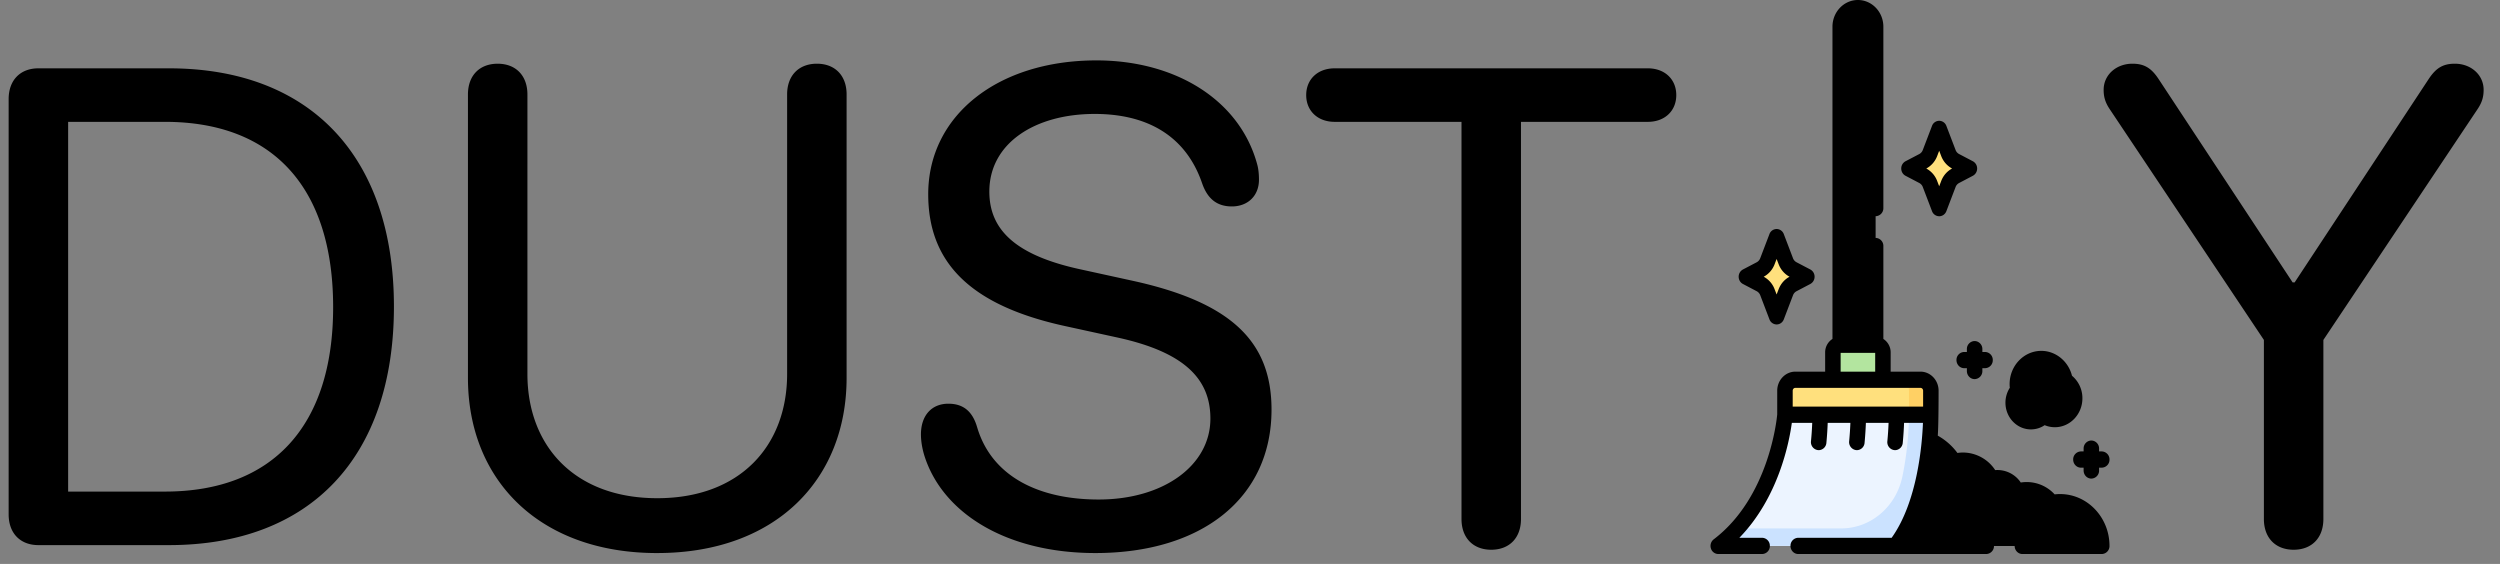 <svg width="133" height="30" fill="none" xmlns="http://www.w3.org/2000/svg"><rect width="100%" height="100%" fill="#808080" stroke="none"/><path d="M99.783 18.342h-1.885V1.42c0-.546.422-.988.943-.988.52 0 .942.442.942.988v16.922z" fill="#000"/><path d="M102.167 20.203h-6.653a.568.568 0 00-.554.581v1.28h7.761v-1.28a.568.568 0 00-.554-.581z" fill="#FFE07D"/><path d="M102.167 20.203h-1.164c.306 0 .554.26.554.581v1.28h1.164v-1.28a.568.568 0 00-.554-.581z" fill="#FFD064"/><path d="M99.783 18.342h-1.885a.398.398 0 00-.388.407v1.454h2.661v-1.454a.398.398 0 00-.388-.407z" fill="#B3E59F"/><path d="M100.837 29.042h10.977c0-1.285-.993-2.326-2.218-2.326a2.13 2.13 0 00-.451.048 1.635 1.635 0 00-1.323-.688 1.59 1.59 0 00-.524.09 1.112 1.112 0 00-1.028-.73c-.116 0-.228.02-.333.054-.269-.582-.838-.984-1.497-.984a1.59 1.59 0 00-.484.075c-.492-.813-1.357-1.354-2.343-1.354l-.776 5.815z" fill="#000"/><path d="M104.608 29.042h7.206c0-1.285-.993-2.326-2.218-2.326a2.13 2.13 0 00-.451.048 1.635 1.635 0 00-1.323-.688 1.59 1.59 0 00-.524.09 1.132 1.132 0 00-.757-.694c.228 1.418-.382 3.105-1.933 3.57z" fill="#000"/><path d="M100.836 29.042c1.941-2.5 1.885-6.978 1.885-6.978H94.96s-.333 4.535-3.548 6.978h9.424z" fill="#ECF4FF"/><path d="M102.721 22.064h-1.164s.019 1.53-.353 3.3c-.337 1.603-1.686 2.747-3.25 2.747h-5.53a7.46 7.46 0 01-1.013.93h9.425c1.941-2.5 1.885-6.977 1.885-6.977z" fill="#CBE2FF"/><path d="M109.86 20.245c-.088-.649-.619-1.147-1.262-1.147-.704 0-1.275.599-1.275 1.338 0 .107.012.211.035.311a1.01 1.01 0 00-.257.677c0 .546.422.989.943.989.269 0 .51-.119.682-.308.169.12.373.191.593.191.582 0 1.053-.494 1.053-1.104 0-.403-.205-.754-.512-.947z" fill="#000"/><path d="M95.393 15.106l.731-.384-.731-.383a.83.83 0 01-.387-.441l-.49-1.284-.489 1.284a.83.83 0 01-.387.44l-.731.384.731.384c.176.092.314.25.387.44l.49 1.284.489-1.283a.829.829 0 01.387-.441zM102.289 8.582l-.732.383.732.384a.83.83 0 01.387.44l.489 1.284.489-1.283a.83.83 0 01.387-.441l.732-.384-.732-.383a.83.83 0 01-.387-.441l-.489-1.284-.489 1.284a.83.83 0 01-.387.44z" fill="#FFE07D"/><path d="M109.596 26.284a2.51 2.51 0 00-.289.017 2.012 2.012 0 00-1.802-.631 1.492 1.492 0 00-1.36-.66 2.063 2.063 0 00-1.705-.936c-.102 0-.204.008-.305.024a3.277 3.277 0 00-1.045-.921c.046-.624.043-2.392.043-2.392 0-.56-.433-1.014-.966-1.014h-1.584V18.75a.847.847 0 00-.388-.718v-4.943a.423.423 0 00-.412-.432.422.422 0 00-.412.432v4.822H98.31V1.42c0-.307.238-.557.53-.557.293 0 .531.25.531.557v9.65c0 .238.185.432.412.432a.423.423 0 00.412-.432V1.42c0-.783-.608-1.42-1.354-1.42-.747 0-1.354.637-1.354 1.42v16.611a.847.847 0 00-.389.718v1.022h-1.584c-.532 0-.966.455-.966 1.014v1.26c-.024.273-.446 4.42-3.378 6.647a.444.444 0 00-.15.483.414.414 0 00.392.299h2.332a.422.422 0 00.412-.432.422.422 0 00-.412-.432h-1.21c2.075-2.133 2.648-5.055 2.792-6.114h1.084a16.91 16.91 0 01-.066.979.427.427 0 00.41.474.42.42 0 00.41-.389c.041-.436.06-.803.07-1.064h1.207c-.01.244-.028.582-.066.979a.427.427 0 00.41.474.42.42 0 00.41-.389c.041-.436.06-.803.07-1.064h1.207a16.78 16.78 0 01-.065.979.426.426 0 00.41.474.42.42 0 00.409-.389c.042-.436.061-.803.07-1.064h1.005c-.043 1.12-.287 4.189-1.665 6.114h-4.97a.422.422 0 00-.412.432c0 .238.184.432.412.432h10.002a.423.423 0 00.412-.432.423.423 0 00-.412-.432h-4.039c.824-1.41 1.197-3.148 1.366-4.48.242.184.452.417.613.683.099.164.29.238.467.182.119-.038.241-.057.365-.057.484 0 .916.284 1.127.74a.405.405 0 00.494.224.664.664 0 01.208-.034c.286 0 .54.18.647.46.082.21.306.32.512.247a1.19 1.19 0 01.394-.067c.393 0 .756.189.996.518a.402.402 0 00.411.16c.12-.025.243-.038.367-.038.854 0 1.572.625 1.759 1.462h-3.764a.423.423 0 00-.412.432c0 .238.185.432.412.432h4.223a.422.422 0 00.411-.432c0-1.52-1.179-2.758-2.629-2.758zm-11.674-7.51h1.838v.997h-1.838v-.997zm-2.55 2.858v-.848c0-.082.063-.15.142-.15h6.653c.079 0 .143.068.143.15v.848h-6.939z" fill="#000"/><path d="M108.044 22.844c.264 0 .516-.078.732-.225.171.072.355.109.543.109.808 0 1.465-.69 1.465-1.537a1.55 1.55 0 00-.554-1.201c-.191-.767-.862-1.324-1.632-1.324-.93 0-1.687.794-1.687 1.77 0 .064.004.13.011.194a1.46 1.46 0 00-.232.794c0 .783.607 1.42 1.354 1.42zm-.386-1.8a.448.448 0 00.101-.397.945.945 0 01-.024-.211c0-.5.387-.906.863-.906.427 0 .794.333.855.776a.432.432 0 00.195.309.675.675 0 01.313.576c0 .372-.288.674-.642.674a.617.617 0 01-.361-.117.397.397 0 00-.53.06.515.515 0 01-.384.173.545.545 0 01-.531-.557c0-.142.051-.277.145-.38zM104.638 18.575v.15h-.142a.422.422 0 00-.412.431c0 .239.184.432.412.432h.142v.15c0 .238.185.431.412.431a.423.423 0 00.412-.431v-.15h.142a.422.422 0 00.412-.432.422.422 0 00-.412-.431h-.142v-.15a.423.423 0 00-.412-.432.423.423 0 00-.412.432zM110.705 24.016a.423.423 0 00-.412.432c0 .238.185.432.412.432h.143v.15c0 .238.184.431.411.431a.422.422 0 00.412-.431v-.15h.143a.422.422 0 00.411-.432.422.422 0 00-.411-.432h-.143v-.15a.422.422 0 00-.412-.431.422.422 0 00-.411.431v.15h-.143zM92.725 15.108l.731.384a.405.405 0 01.189.215l.49 1.284a.412.412 0 00.381.27c.169 0 .32-.107.382-.27l.49-1.284a.405.405 0 01.189-.215l.731-.384a.434.434 0 00.228-.386.434.434 0 00-.228-.386l-.731-.383a.404.404 0 01-.19-.216l-.489-1.283a.412.412 0 00-.382-.271.412.412 0 00-.382.271l-.49 1.283a.404.404 0 01-.188.216l-.731.383a.435.435 0 00-.228.386c0 .164.088.313.228.386zm1.684-1.05l.107-.281.108.28c.11.29.316.525.58.665-.264.14-.47.376-.58.665l-.108.28-.107-.28a1.253 1.253 0 00-.58-.665c.264-.14.47-.376.58-.664zM101.373 9.351l.732.384a.4.4 0 01.188.215l.49 1.284a.412.412 0 00.382.271c.168 0 .32-.107.382-.271l.49-1.284a.4.4 0 01.188-.215l.732-.384a.435.435 0 00.227-.386.435.435 0 00-.227-.386l-.732-.384a.4.4 0 01-.188-.215l-.49-1.283a.412.412 0 00-.382-.271.412.412 0 00-.382.271l-.49 1.283a.4.4 0 01-.188.216l-.732.383a.435.435 0 00-.227.386c0 .164.088.313.227.386zm1.685-1.05l.107-.281.107.281c.11.289.316.524.58.664-.264.14-.47.376-.58.665l-.107.28-.107-.28a1.254 1.254 0 00-.58-.665c.264-.14.47-.376.58-.664zM2.043 29h6.943c7.541 0 11.971-4.693 11.971-12.691 0-7.98-4.447-12.674-11.97-12.674H2.042c-.967 0-1.582.633-1.582 1.635v22.095C.46 28.367 1.076 29 2.043 29zm1.582-2.848V6.482h5.15c5.766 0 8.948 3.516 8.948 9.862 0 6.293-3.2 9.808-8.948 9.808h-5.15zM34.967 29.422c6.293 0 10.072-3.902 10.072-9.317V5.023c0-1.002-.615-1.634-1.582-1.634-.967 0-1.582.632-1.582 1.634v14.872c0 3.832-2.514 6.609-6.908 6.609-4.395 0-6.908-2.777-6.908-6.61V5.025c0-1.003-.616-1.635-1.582-1.635-.967 0-1.582.632-1.582 1.634v15.082c0 5.415 3.779 9.317 10.072 9.317zM58.275 29.422c5.678 0 9.37-2.936 9.37-7.629 0-3.586-2.092-5.695-7.383-6.855l-2.813-.616c-3.463-.756-4.816-2.127-4.816-4.13 0-2.585 2.443-4.131 5.607-4.131 2.742 0 4.834 1.125 5.713 3.691.281.808.774 1.23 1.582 1.23.844 0 1.442-.562 1.442-1.423 0-.334-.036-.598-.088-.791-.914-3.428-4.324-5.555-8.56-5.555-5.257 0-8.948 2.935-8.948 7.119 0 3.603 2.197 5.906 7.277 7.014l2.813.615c3.515.773 4.922 2.18 4.922 4.307 0 2.496-2.496 4.306-5.942 4.306-3.199 0-5.695-1.23-6.469-3.85-.246-.843-.738-1.247-1.529-1.247-.896 0-1.459.632-1.459 1.634 0 .37.07.756.176 1.108.95 3.058 4.342 5.203 9.105 5.203zM79.334 29.246c.967 0 1.582-.633 1.582-1.635V6.482h6.75c.897 0 1.512-.58 1.512-1.423 0-.844-.615-1.424-1.512-1.424H71.002c-.896 0-1.512.58-1.512 1.424 0 .843.616 1.423 1.512 1.423h6.75v21.13c0 1.001.615 1.634 1.582 1.634zM122.021 29.246c.967 0 1.583-.633 1.583-1.635v-9.527l8.208-12.287c.247-.37.317-.668.317-1.02 0-.79-.668-1.388-1.529-1.388-.633 0-1.002.228-1.389.808l-7.137 10.828h-.105l-7.137-10.828c-.387-.58-.756-.808-1.389-.808-.861 0-1.529.597-1.529 1.388 0 .352.07.65.316 1.02l8.209 12.287v9.527c0 1.002.616 1.635 1.582 1.635z" fill="#000"/></svg>